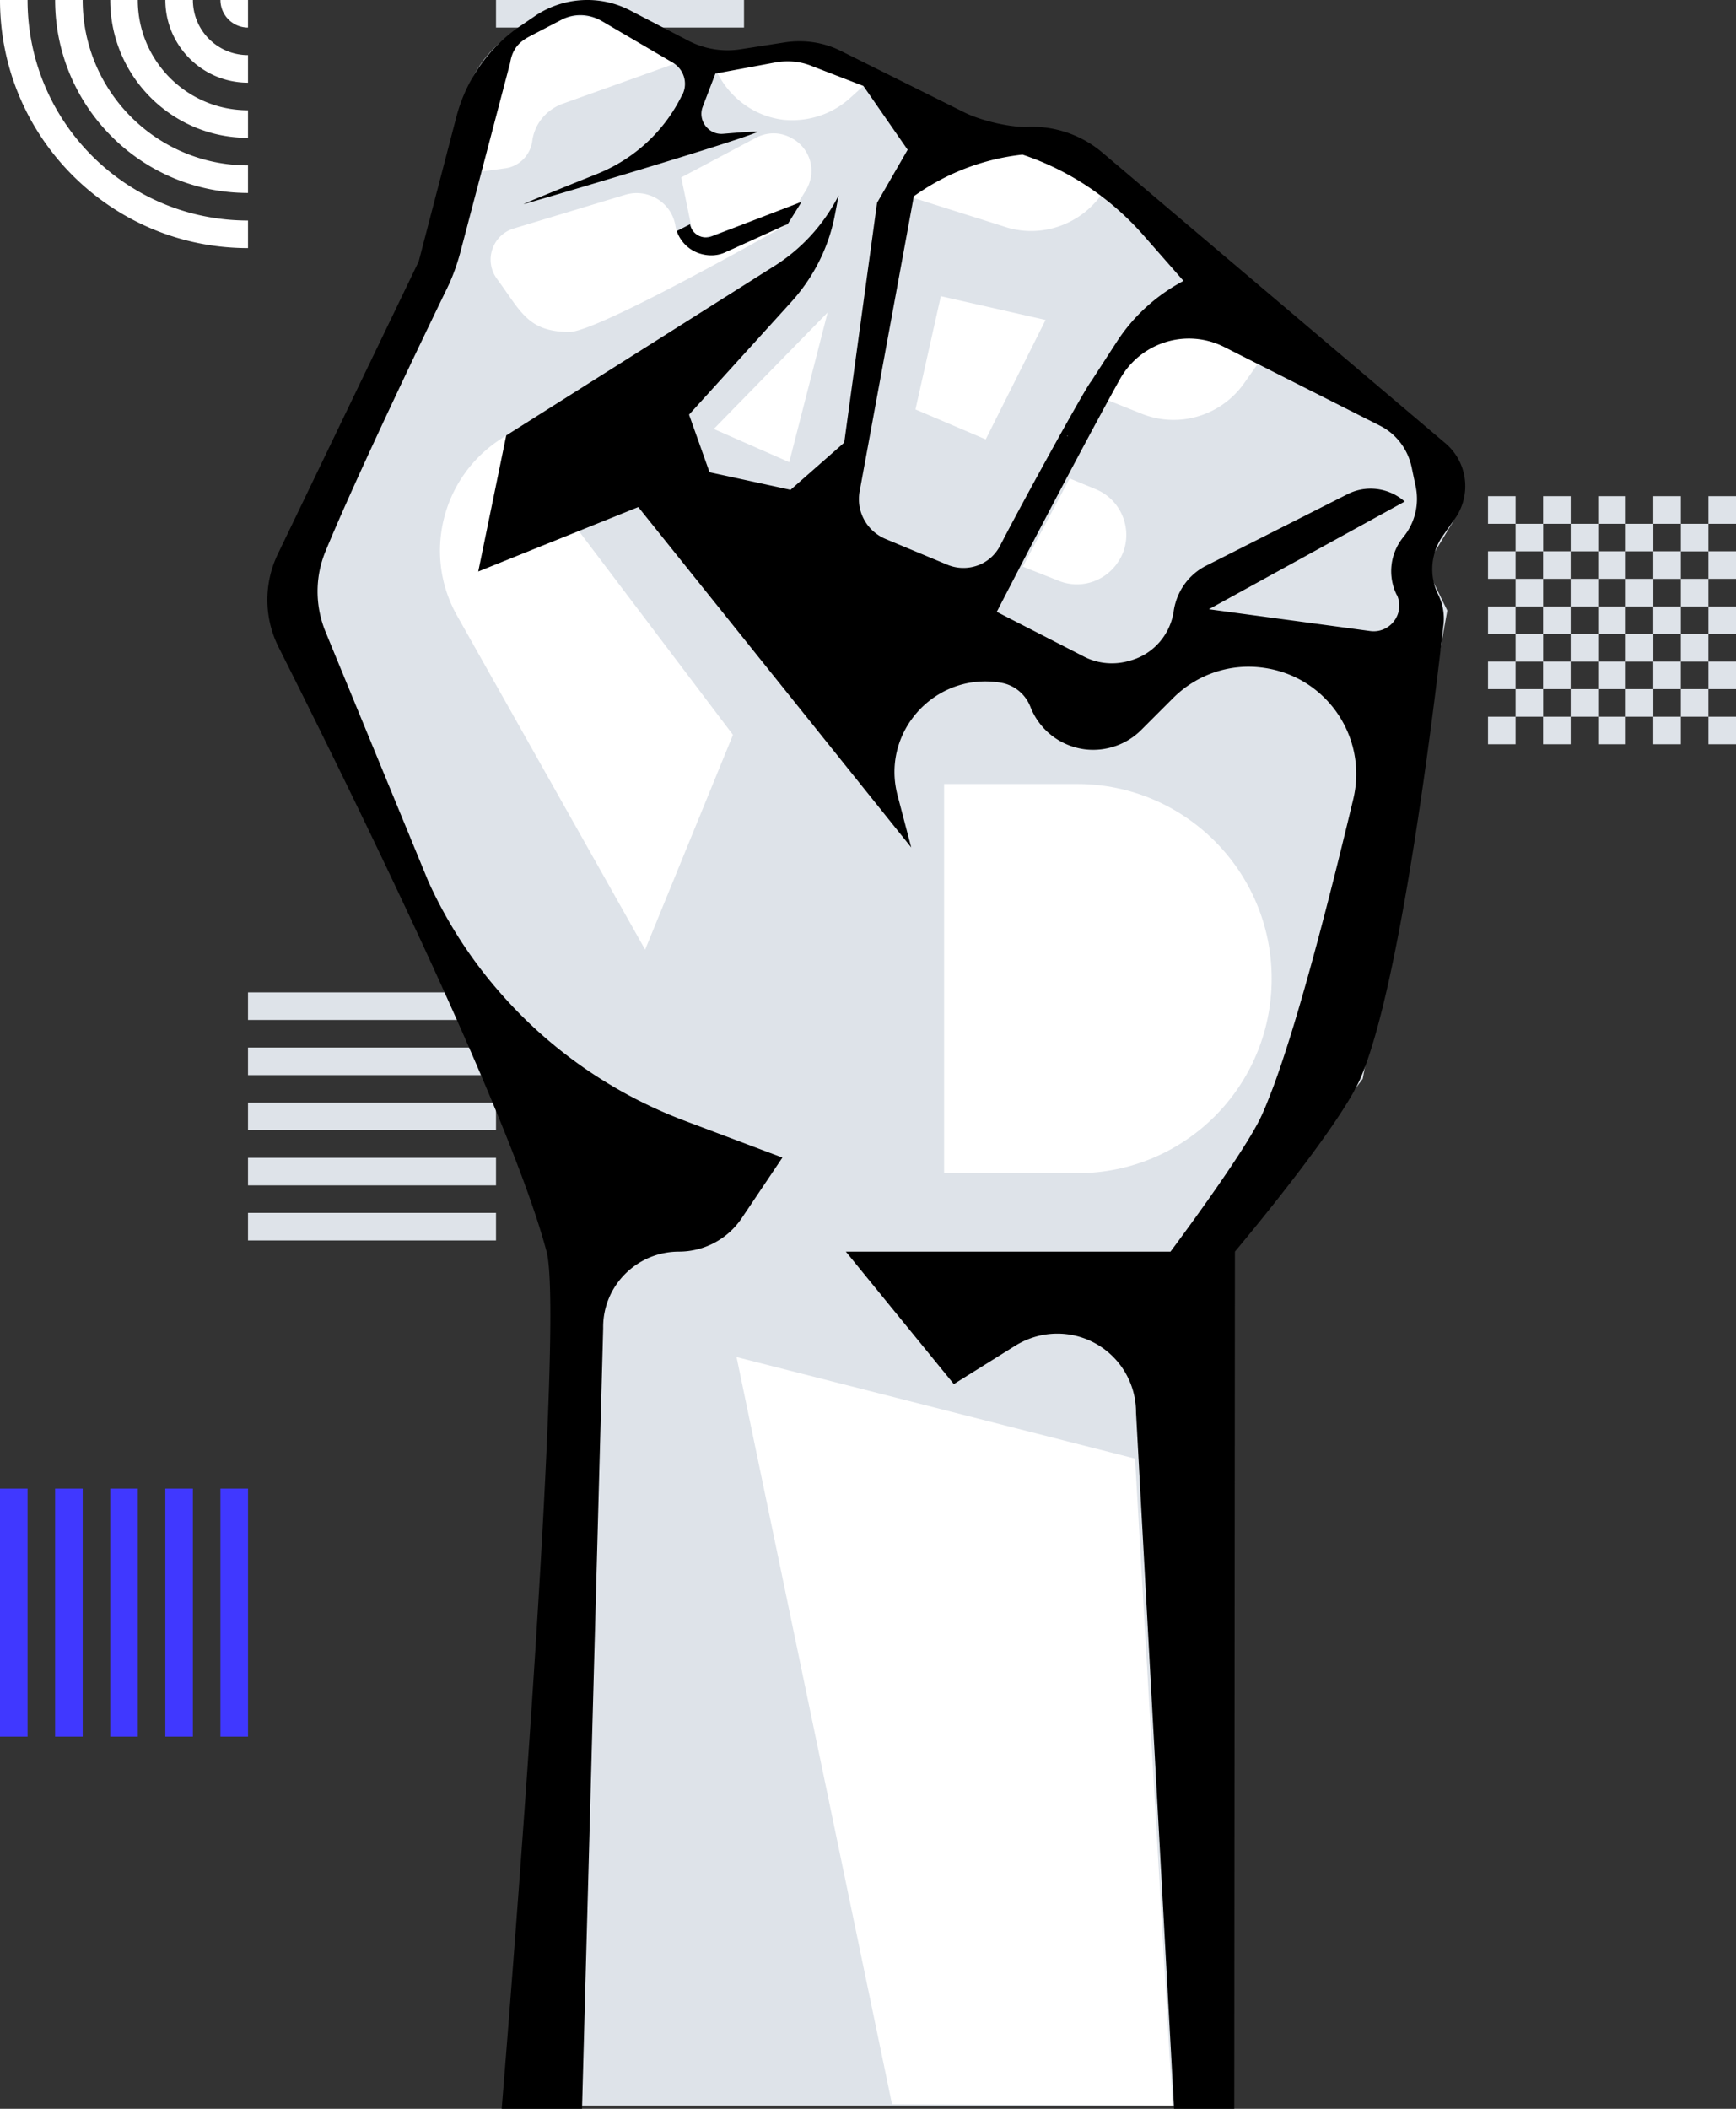 <svg width="448" height="544" fill="none" xmlns="http://www.w3.org/2000/svg"><rect width="100%" height="100%" fill="#333333" stroke="none"/><path fill-rule="evenodd" clip-rule="evenodd" d="M433.771 170.656h-7.097v-7.097h7.097v-7.115h-7.097v-7.114h7.097v-7.097h7.114v-7.115h-7.114v7.097h-7.097v-7.097h7.097V128h-7.115v7.114h-7.097v7.097h-7.114v-7.097h-7.115v7.097h-7.097v-7.097h7.097V128h-7.115v7.114h-7.096V128H384v7.114h7.115v7.097H384v7.115h7.115v7.115H384v7.114h7.115v7.115h7.096v7.097h7.115v-7.097h7.115v7.097h7.115v-7.097h7.097v7.097h7.114v-7.097h7.115v-7.115h-7.115v7.101h.004Zm-42.656 7.115H384v-7.115h7.115v7.115Zm21.325-42.656V128h7.115v7.115h-7.115Zm21.33 14.211v7.115h7.115v-7.115h-7.115Zm-35.558-7.097h-7.096l-.001 7.097h7.097v-7.097Zm.017 35.541v7.115h7.097v-7.115h7.115v7.115h7.115v-7.115h7.114v7.115h7.097v-7.115h7.115v7.115h-7.115v7.114h-7.114v-7.114h-7.097v7.114h-7.115v-7.114h-7.115v7.114h-7.114v-7.114h-7.097v7.114H384v-7.114h7.115v-7.114l7.114-.001Zm28.423-14.211v-7.115h-7.097v7.115h7.097Zm-14.21 0v7.097h7.115v-7.097h-7.115Zm-7.116 0h7.116l-.001-7.115h-7.115v7.115Zm0 0h-7.097v7.097h7.097v-7.097Zm0-14.233h-7.097v7.115h7.097v-7.115Zm7.115 0v-7.097h-7.115v7.097h7.115Zm7.12 0h-7.115v7.115h7.115v-7.115Zm-.002 0h7.097v-7.097h-7.097v7.097Zm-21.347 7.115v7.114h-7.097v-7.114h7.097ZM448 135.115h-7.114V128H448v7.115Zm-7.115 14.211H448v-7.115h-7.114l-.001 7.115ZM448 163.559h-7.114v-7.115H448v7.115Zm-7.114 14.212H448v-7.115h-7.114v7.115Zm0 14.229H448v-7.115h-7.114V192ZM128.001 7.114V0h64v7.114h-64Zm0 7.108v7.11h64v-7.11h-64Zm0 14.222v7.111h64v-7.11h-64Zm0 21.333v-7.111h64v7.11h-64Zm0 7.111V64h64v-7.11h-64Z" fill="#DEE3E9"/><path fill-rule="evenodd" clip-rule="evenodd" d="M56.884 384H64v64h-7.115v-64Zm-7.107.001h-7.111v64h7.11v-64Zm-14.222 0h-7.111v64h7.111v-64Zm-21.333 0h7.111v64h-7.111v-64Zm-7.11 0H0v64h7.111v-64Z" fill="#4038FF"/><path fill-rule="evenodd" clip-rule="evenodd" d="M128.001 263.115V256h-64v7.115h64Zm0 21.336v7.115h-64v-7.115h64Zm0 21.337v-7.114h-64v7.114h64Zm0 14.212v-7.115h-64V320h64Zm0-49.771v7.115h-64v-7.115h64Z" fill="#DEE3E9"/><path fill-rule="evenodd" clip-rule="evenodd" d="M7.111 0H0c0 35.346 28.654 64 64 64v-7.111C32.58 56.889 7.11 31.42 7.11 0Zm14.222 0h-7.111c0 27.492 22.286 49.778 49.777 49.778v-7.111c-23.562 0-42.666-19.104-42.666-42.666Zm7.113 0h7.111c0 15.709 12.736 28.445 28.444 28.445v7.11C44.364 35.556 28.446 19.639 28.446 0ZM49.78 0h-7.11c0 11.784 9.549 21.334 21.332 21.334v-7.111c-7.854 0-14.222-6.369-14.222-14.223Zm14.22 0h-7.111a7.11 7.11 0 0 0 7.111 7.111V0Z" fill="#fff"/><path d="M314.906 543.161h-172.01l3.61-231.614-77.317-156.144 42.31-87.558 7.892-40.295c1.511-7.64 6.044-14.439 12.508-18.72 11.249-7.472 25.688-8.311 37.693-2.1l14.691 7.64 18.301-2.938 22.75 6.548 23.085 19.056 17.713-1.427 20.484 6.38 39.539 51.712 50.369 26.024-1.343 14.523-7.219 11.921 5.54 11.333-21.826 120.802-43.989 58.176 7.219 206.681Z" fill="#DEE3E9"/><path d="m230.202 542.824-40.127-192.745 102.837 26.192 9.654 166.889-72.364-.336ZM236.247 105.622l6.548-29.214 27.031 6.128-15.446 30.81-18.133-7.724ZM175.807 45.768l19.308-10.242c3.022-1.595 6.632-1.511 9.57.336l.168.084c2.434 1.51 4.029 3.945 4.449 6.716.336 2.266-.168 4.533-1.343 6.464l-5.121 8.31-4.701-1.51-18.972 6.212-3.358-16.37ZM263.949 146.169l12.089-22.75 6.716 2.77c7.555 3.106 10.325 12.509 5.54 19.14-3.442 4.869-9.738 6.716-15.194 4.45l-9.151-3.61ZM184.2 110.659l19.476 8.563 9.906-38.616-29.382 30.053ZM230.959 49.544l17.545-9.99 15.279-1.763L282 44.171l2.182 6.128c-5.456 7.556-15.027 10.998-24.009 8.48l-29.214-9.235ZM219.375 25.283l3.442-3.106-14.019-5.96a12.651 12.651 0 0 0-7.472-.756l-16.286 3.274 1.091 1.847c3.526 5.708 9.487 9.57 16.119 10.325 6.296.588 12.508-1.427 17.125-5.624ZM130.724 112.338c-16.286 9.402-21.994 30.137-12.76 46.507l48.523 86.131 22.666-55.406-58.429-77.232Z" fill="#fff"/><path d="m206.865 52.063-23.17 8.898c-2.434.923-5.121-.504-5.624-3.106l-3.946 2.015.504 3.106 8.143 4.197 20.483-9.318 3.61-5.792Z" fill="#000"/><path d="m285.777 103.188 13.179-22.582 26.276 12.34-4.197 5.96c-5.961 8.395-16.874 11.669-26.444 7.808l-8.814-3.526ZM130.39 43.416c3.609-.504 6.464-3.358 6.967-7.051.588-4.45 3.694-8.144 7.975-9.655l28.879-10.325L155.994 5.89c-3.694-2.182-8.227-2.266-12.005-.336l-7.975 3.107a12.405 12.405 0 0 0-6.128 7.22l-6.968 28.541 7.472-1.007ZM179.162 64.823a9.212 9.212 0 0 1-4.869-6.632c-1.007-5.96-7.051-9.654-12.844-7.975l-28.878 8.73c-5.541 1.68-7.723 8.311-4.365 12.928 6.296 8.563 7.975 13.684 18.72 13.768 7.556 0 56.581-27.955 56.581-27.955l-16.285 7.388c-2.519 1.175-5.541 1.007-8.06-.252Z" fill="#fff"/><path fill-rule="evenodd" clip-rule="evenodd" d="M372.915 114.269c5.709 4.785 6.884 13.012 2.771 19.224l-3.61 5.121c-2.854 4.365-3.274 9.906-1.007 14.607 1.259 2.434 1.762 5.288 1.427 8.059-2.099 18.552-10.83 92.091-21.323 116.688-5.373 12.76-32.488 44.912-32.488 44.912L318.517 544h-15.53l-9.822-179.649a20.28 20.28 0 0 0-20.316-20.316c-3.862 0-7.555 1.091-10.829 3.106l-15.866 9.906-27.871-34.167h83.78s19.14-25.52 23.506-35.09c1.007-2.183 2.014-4.785 3.106-7.639 6.883-18.637 14.942-50.537 20.567-74.043 3.778-15.866-6.884-31.564-23.086-33.831-8.646-1.259-17.293 1.679-23.421 7.807l-8.227 8.227c-3.694 3.694-8.899 5.541-14.104 5.037-6.548-.672-12.172-4.953-14.523-11.081-1.259-3.19-4.113-5.541-7.471-6.128-16.874-2.939-31.145 12.508-26.78 29.046l3.526 13.431-70.432-87.809-41.303 16.621 7.219-35.09 69.09-43.653c7.136-4.45 12.928-10.83 16.706-18.301l-1.008 5.205c-1.595 8.31-5.54 16.034-11.249 22.33l-26.359 29.046 5.288 14.859 20.904 4.533 13.851-12.172 8.479-61.87 7.891-13.684-11.417-16.454-13.264-5.12c-3.022-1.26-6.38-1.512-9.57-.924l-15.363 2.854-3.274 8.563c-1.343 3.526 1.512 7.303 5.289 6.968 4.03-.336 8.143-.672 8.899-.504-5.709 2.602-56.246 17.545-60.359 18.636-.336 0 9.738-4.113 18.972-7.807 9.57-3.861 17.294-10.997 21.827-20.231.084-.084.168-.168.168-.252 1.427-2.938.335-6.464-2.435-8.143l-18.468-10.83c-3.191-1.846-7.136-2.014-10.41-.251l-7.556 3.945c-2.518 1.26-4.953 2.855-5.624 7.136l-12.844 48.858c-.84 3.106-1.931 6.212-3.358 9.15-6.128 12.593-23.674 49.11-31.48 68.082-2.687 6.548-2.687 13.936 0 20.568l26.527 64.388a116.086 116.086 0 0 0 19.812 30.221c12.676 14.104 28.626 24.933 46.423 31.649l25.185 9.486-10.494 15.615a19.51 19.51 0 0 1-16.202 8.646c-10.913 0-19.728 8.899-19.56 19.728L150.2 544h-20.735s16.706-201.98 11.585-221.12c-9.57-36.265-52.971-123.74-69.09-155.808-3.861-7.555-3.945-16.538-.251-24.177l36.349-75.47 9.738-37.357c2.519-9.57 8.395-17.965 16.706-23.505l3.694-2.519c7.303-4.869 16.706-5.372 24.429-1.343l15.027 7.807a21.864 21.864 0 0 0 13.599 2.183l11.333-1.763c4.953-.755 10.074 0 14.523 2.267l31.901 15.866c4.113 2.015 11.081 3.694 15.698 3.694a28.01 28.01 0 0 1 19.812 6.632l88.397 74.882Zm-144.392 24.764 16.118 6.716a10.844 10.844 0 0 0 8.563-.252 10.56 10.56 0 0 0 4.869-4.701c6.716-13.012 22.582-41.639 23.506-42.394 0 0 3.358-5.205 6.631-10.242 4.282-6.632 10.242-12.005 17.21-15.698l-10.326-11.753c-8.395-9.57-19.14-16.79-31.229-20.82-10.073 1.092-19.727 4.786-28.038 10.746l-14.02 76.309c-.839 5.121 1.931 10.074 6.716 12.089Zm47.013-26.527-.084.084-.084-.084s0-.084.084-.084c.042 0 .063 0 .073.01.011.011.011.032.011.074Zm36.432 44.659 41.639 5.625c5.121.672 9.066-4.533 6.884-9.318-.084 0-.084-.084-.084-.084a13.89 13.89 0 0 1 1.763-14.859 15.561 15.561 0 0 0 3.19-12.928l-1.092-5.205c-1.007-4.533-3.945-8.479-8.143-10.577l-40.043-20.232c-9.822-5.037-21.743-1.343-27.115 8.31-12.509 22.583-31.733 59.94-31.733 59.94l22.582 11.585c3.61 1.847 7.891 2.182 11.753 1.007l.588-.168c5.708-1.763 9.906-6.716 10.745-12.676.756-5.037 3.862-9.402 8.395-11.669l36.349-18.384c4.869-2.519 10.746-1.763 14.859 1.847l-50.537 27.786Z" fill="#000"/><path d="M277.971 302.649h-34.335V202.247h34.335c27.703 0 50.201 22.498 50.201 50.201 0 27.787-22.415 50.201-50.201 50.201Z" fill="#fff"/></svg>
